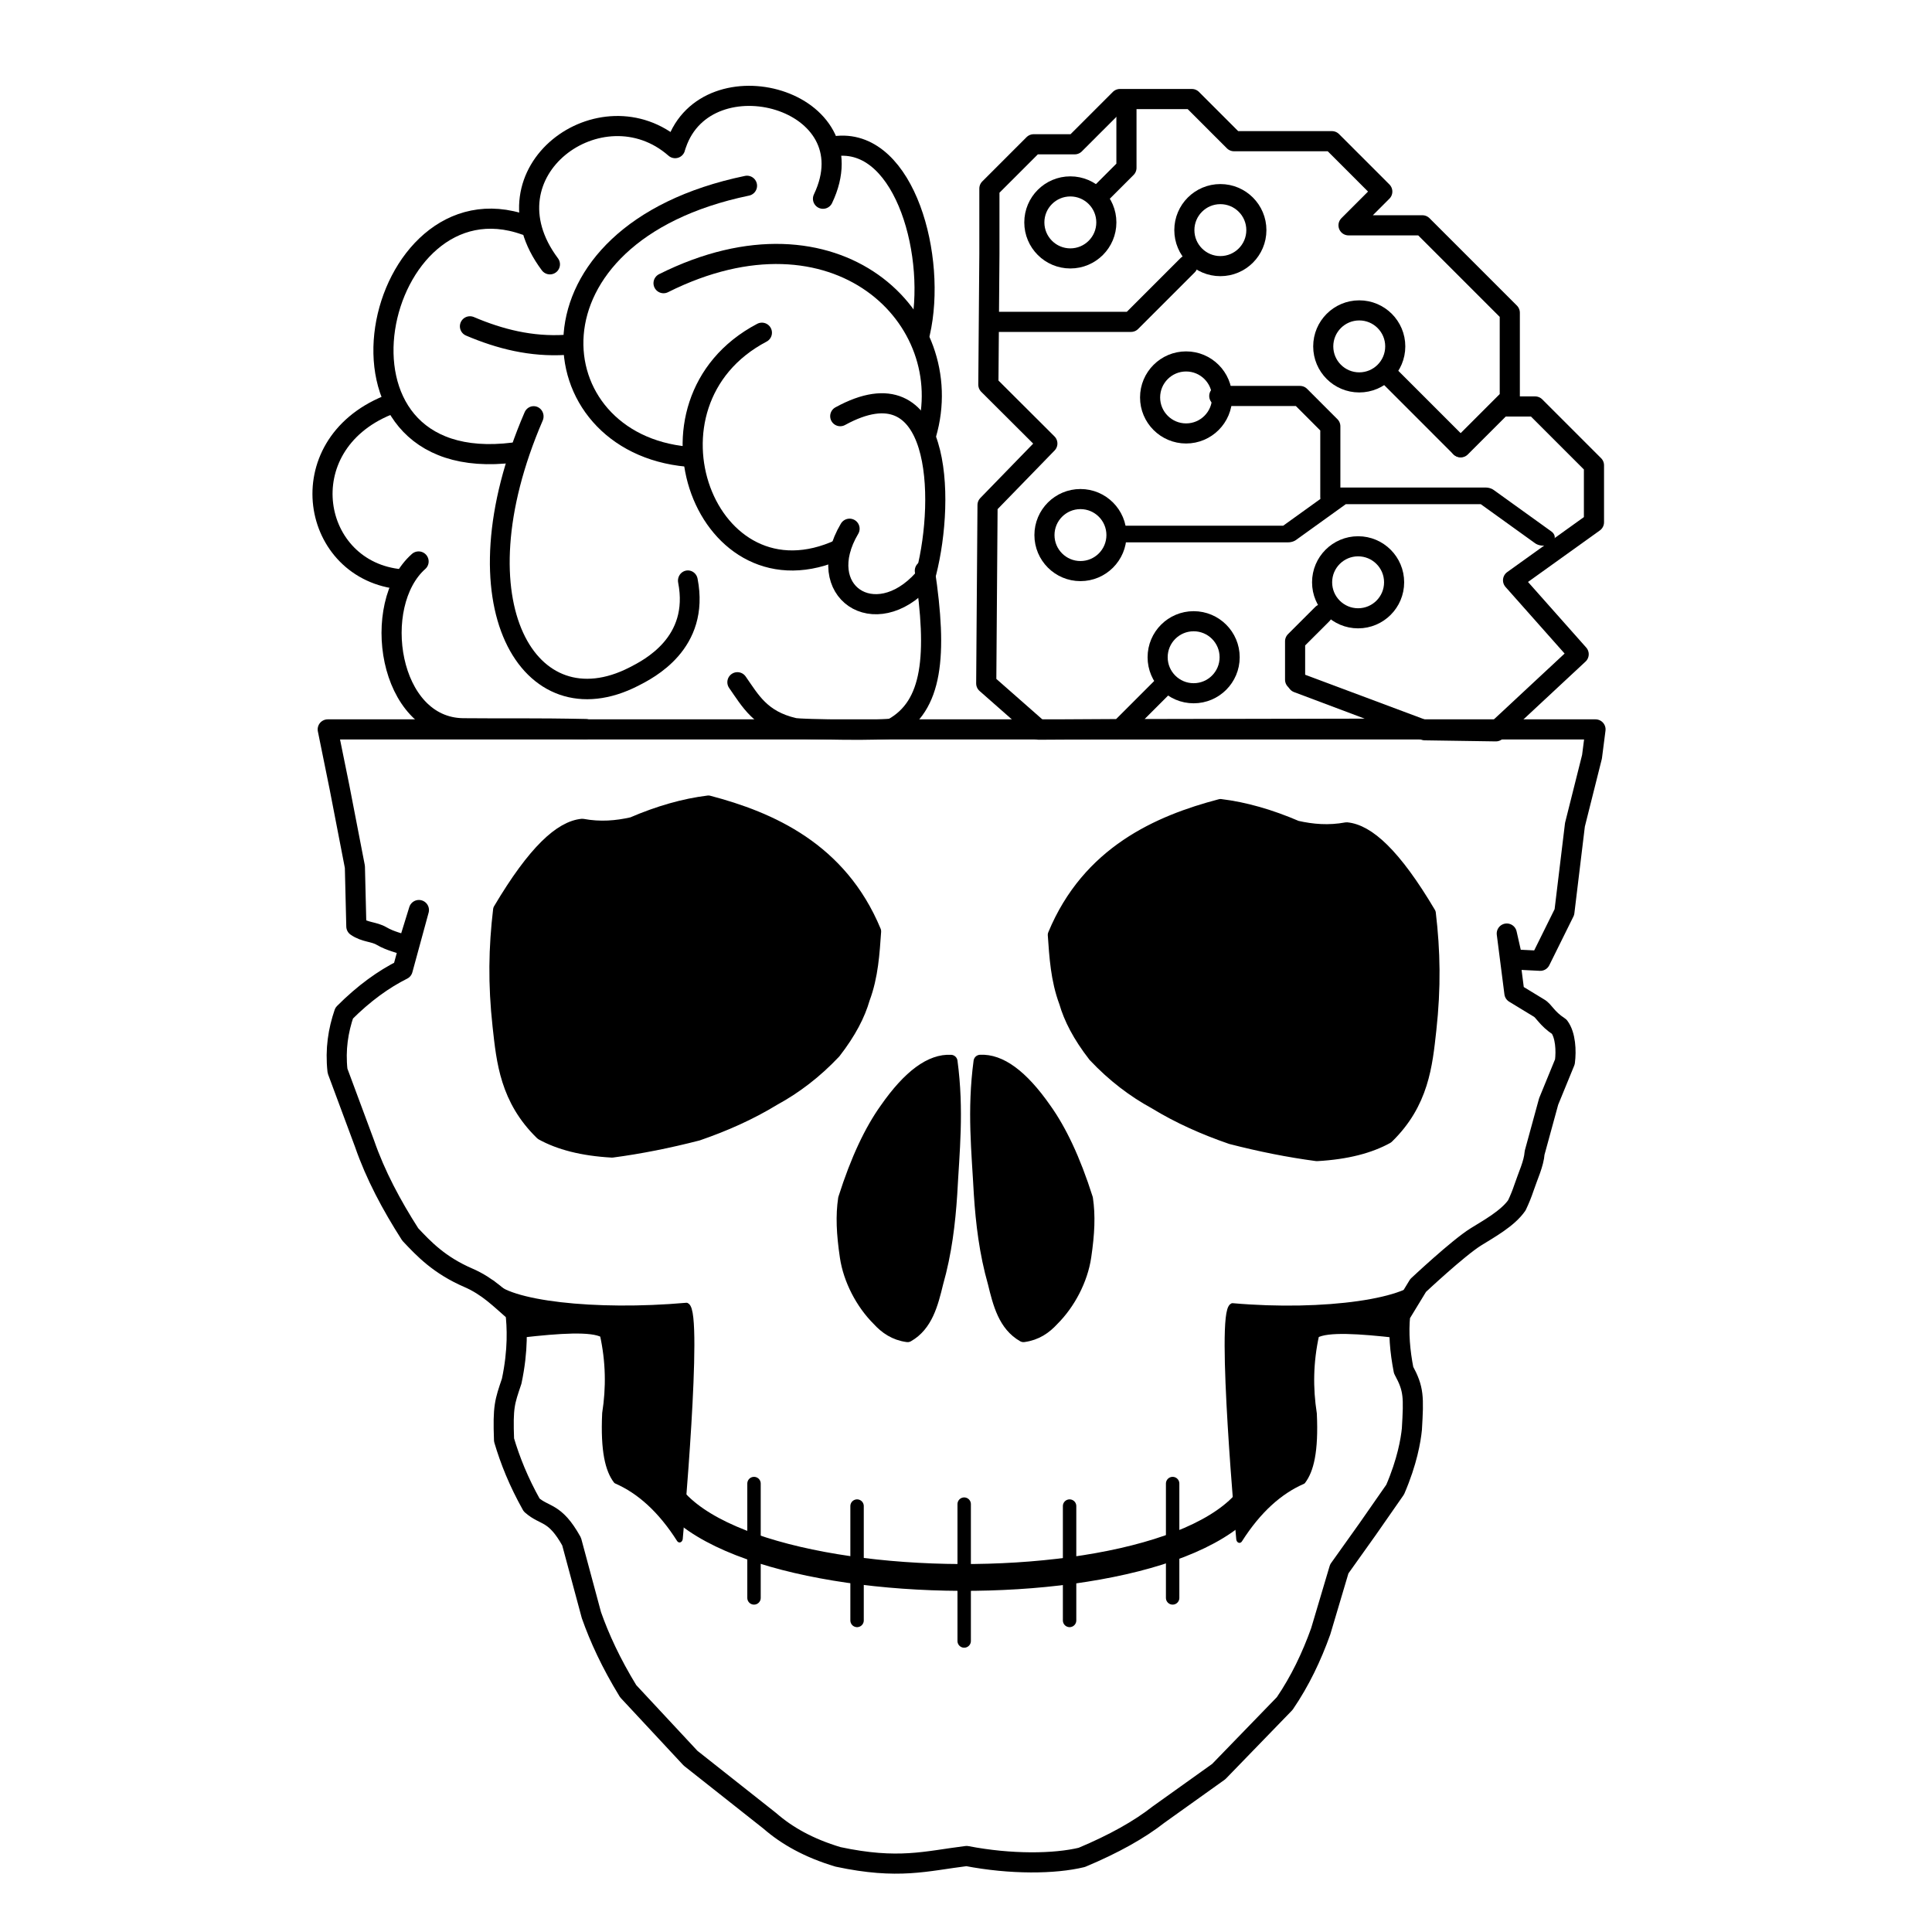<?xml version="1.0" encoding="UTF-8" standalone="no"?>
<!DOCTYPE svg PUBLIC "-//W3C//DTD SVG 1.1//EN" "http://www.w3.org/Graphics/SVG/1.1/DTD/svg11.dtd">
<svg width="100%" height="100%" viewBox="0 0 500 500" version="1.1" xmlns="http://www.w3.org/2000/svg" xmlns:xlink="http://www.w3.org/1999/xlink" xml:space="preserve" xmlns:serif="http://www.serif.com/" style="fill-rule:evenodd;clip-rule:evenodd;stroke-linecap:round;stroke-linejoin:round;stroke-miterlimit:1.5;">
    <g transform="matrix(0.773,0,0,0.773,-1216.53,-283.144)">
        <g transform="matrix(1.041,0,0,1.041,1226.71,-90.24)">
            <path d="M510.257,523.566C487.866,493.645 526.957,465.506 550.528,486.197" style="fill:none;stroke:black;stroke-width:6.47px;"/>
        </g>
        <g transform="matrix(1.041,0,0,1.041,1226.71,-90.24)">
            <path d="M629.266,545.652C634.813,521.471 624.595,483.694 602.907,485.464" style="fill:none;stroke:black;stroke-width:6.47px;"/>
        </g>
        <g transform="matrix(1.041,0,0,1.041,1226.71,-90.24)">
            <path d="M598.082,502.47C613.433,470.284 560.689,456.198 550.912,484.985" style="fill:none;stroke:black;stroke-width:6.47px;"/>
        </g>
        <g transform="matrix(1.293,0,0,1.293,1111.78,-218.603)">
            <path d="M493.326,510.623C454.385,496.652 436.47,576.346 490.327,569.535" style="fill:none;stroke:black;stroke-width:5.21px;"/>
        </g>
        <g transform="matrix(1.041,0,0,1.041,1226.71,-90.24)">
            <path d="M457.95,568.929C426.039,582.05 433.385,622.292 462.442,624.869" style="fill:none;stroke:black;stroke-width:6.47px;"/>
        </g>
        <g transform="matrix(1.041,0,0,1.041,1226.71,-90.24)">
            <path d="M468.024,619.126C452.45,632.943 458.156,672.493 482.357,672.768C493.863,672.899 505.939,672.662 521.778,673.033" style="fill:none;stroke:black;stroke-width:6.47px;"/>
        </g>
        <g transform="matrix(1.007,0,0,1.041,1247.11,-89.873)">
            <path d="M501.826,572.117C474.869,632.591 500.419,672.992 535.111,655.813C540.076,653.354 557.153,645.073 553.092,624.944" style="fill:none;stroke:black;stroke-width:6.58px;"/>
        </g>
        <g transform="matrix(1.041,0,0,1.041,1226.71,-90.24)">
            <path d="M573.643,498.293C499.051,513.778 506.003,581.015 554.42,585.419" style="fill:none;stroke:black;stroke-width:6.47px;"/>
        </g>
        <g transform="matrix(1.041,0,0,1.041,1226.71,-90.24)">
            <path d="M546.802,529.629C602.383,501.816 642.161,540.985 631.289,578.236" style="fill:none;stroke:black;stroke-width:6.47px;"/>
        </g>
        <g transform="matrix(1.041,0,0,1.041,1226.71,-90.24)">
            <path d="M578.433,545.556C535.513,568.117 560.547,635.217 603.681,615.089" style="fill:none;stroke:black;stroke-width:6.47px;"/>
        </g>
        <g transform="matrix(1.041,0,0,1.041,1226.71,-90.24)">
            <path d="M603.628,572.398C636.105,554.606 637.464,598.399 631.326,622.679" style="fill:none;stroke:black;stroke-width:6.47px;"/>
        </g>
        <g transform="matrix(1.041,0,0,1.041,1226.71,-90.24)">
            <path d="M606.627,608.592C594.699,628.726 614.698,642.249 630.309,624.93" style="fill:none;stroke:black;stroke-width:6.47px;"/>
        </g>
        <g transform="matrix(1.041,0,0,1.041,1226.71,-90.24)">
            <path d="M570.555,657.965C574.705,663.88 577.971,670.165 588.722,672.657C591.002,673.185 618.922,673.663 620.597,672.727C633.373,665.591 634.941,649.493 630.838,622.095" style="fill:none;stroke:black;stroke-width:6.47px;"/>
        </g>
        <g transform="matrix(1.041,0,0,1.041,1127.38,-201.79)">
            <path d="M579.958,650.653C589.568,654.747 599.645,657.3 610.7,656.62" style="fill:none;stroke:black;stroke-width:6.47px;"/>
        </g>
    </g>
    <g transform="matrix(0.773,0,0,0.773,-1216.53,-283.144)">
        <g transform="matrix(1.1,0,0,1.1,1206.62,-127.837)">
            <path d="M634.914,526.521L634.914,506.596L648.388,493.122L660.882,493.122L674.652,479.352L696.536,479.352L709.365,492.181L739.16,492.181L754.494,507.515L744.222,517.786L766.698,517.786L793.302,544.39L793.302,570.42L778.358,585.364L790.796,572.926L801.019,572.926L818.922,590.829L818.922,608.166L794.298,625.824L814.265,648.328L789.062,671.796L767.447,671.473L728.717,656.987L765.908,670.969L674.735,671.15L688.322,657.562L674.735,671.15L649.946,671.293L633.952,657.218L634.352,602.92L652.552,584.195L634.6,566.293L634.914,526.521Z" style="fill:none;stroke:black;stroke-width:6.13px;"/>
        </g>
        <g transform="matrix(1.171,0,0,1.171,311.698,-125.67)">
            <path d="M1495.3,547.934L1475.33,527.963" style="fill:none;stroke:black;stroke-width:5.75px;"/>
        </g>
        <g transform="matrix(1.022,0,0,0.735,1268.95,90.867)">
            <path d="M803.807,619.489L784.906,600.588L737.58,600.588L720.184,617.985L667.266,617.985" style="fill:none;stroke:black;stroke-width:7.57px;"/>
        </g>
        <g transform="matrix(1.1,0,0,1.1,1206.62,-103.511)">
            <path d="M635.653,525.052L678.018,525.052L695.255,507.814" style="fill:none;stroke:black;stroke-width:6.13px;"/>
        </g>
        <g transform="matrix(1.1,0,0,1.1,1206.62,-127.837)">
            <path d="M676.628,479.792L676.628,500.295L668.266,508.657" style="fill:none;stroke:black;stroke-width:6.13px;"/>
        </g>
        <g transform="matrix(1.171,0,0,1.171,311.698,-125.67)">
            <path d="M1458.13,562.206L1458.13,542.008L1449.46,533.331L1426.38,533.331" style="fill:none;stroke:black;stroke-width:5.75px;"/>
        </g>
        <g transform="matrix(1.171,0,0,1.171,320.114,-126.475)">
            <path d="M1440.87,615.147L1440.87,604.155L1448.65,596.38" style="fill:none;stroke:black;stroke-width:5.75px;"/>
        </g>
        <g transform="matrix(3.468,0,0,3.468,-376.165,-1334.4)">
            <circle cx="665.597" cy="511.867" r="3.476" style="fill:none;stroke:black;stroke-width:1.94px;"/>
        </g>
        <g transform="matrix(3.468,0,0,3.468,-325.938,-1331.82)">
            <circle cx="665.597" cy="511.867" r="3.476" style="fill:none;stroke:black;stroke-width:1.94px;"/>
        </g>
        <g transform="matrix(3.468,0,0,3.468,-279.439,-1292.89)">
            <circle cx="665.597" cy="511.867" r="3.476" style="fill:none;stroke:black;stroke-width:1.94px;"/>
        </g>
        <g transform="matrix(3.468,0,0,3.468,-337.409,-1275.8)">
            <circle cx="665.597" cy="511.867" r="3.476" style="fill:none;stroke:black;stroke-width:1.94px;"/>
        </g>
        <g transform="matrix(3.468,0,0,3.468,-372.777,-1229.72)">
            <circle cx="665.597" cy="511.867" r="3.476" style="fill:none;stroke:black;stroke-width:1.94px;"/>
        </g>
        <g transform="matrix(3.468,0,0,3.468,-279.821,-1213.91)">
            <circle cx="665.597" cy="511.867" r="3.476" style="fill:none;stroke:black;stroke-width:1.94px;"/>
        </g>
        <g transform="matrix(3.468,0,0,3.468,-334.883,-1188.82)">
            <circle cx="665.597" cy="511.867" r="3.476" style="fill:none;stroke:black;stroke-width:1.94px;"/>
        </g>
    </g>
    <g transform="matrix(0.833,0,0,0.833,-1330.91,-346.505)">
        <path d="M2093.43,642.585L2092.34,651.082L2087.04,672.202L2083.76,699.346L2076.27,714.473L2067.68,714.045L2065.86,706.007L2068.23,724.511L2075.79,729.112C2077.51,730.06 2078.12,732.301 2082.18,734.966C2084.12,737.586 2084.37,742.398 2083.92,745.86L2078.87,758.183L2074.51,774.128C2074.26,777.541 2072.5,781.101 2071.18,785.04C2070.61,786.76 2069.89,788.551 2069,790.431C2066.19,794.495 2060.34,797.712 2056.29,800.229C2050.7,803.707 2038.32,815.344 2038.32,815.344L2032.74,824.511C2032.16,830.088 2032.68,835.821 2033.81,841.642C2037.01,847.533 2036.97,849.928 2036.38,859.998C2036.04,863.375 2034.94,870.035 2031.19,878.752L2022.62,891.055L2013.82,903.405L2008.06,922.78C2005.22,930.715 2001.62,938.263 1996.87,945.225L1976.37,966.377L1957.68,979.727C1951.73,984.399 1943.83,988.84 1933.82,993.032C1925.41,995.079 1911.81,995.257 1898.04,992.602C1885.33,994.185 1876.88,996.874 1858.1,992.875C1848.94,990.136 1842.16,986.267 1836.9,981.68L1812.28,962.219L1792.89,941.394C1787.49,932.559 1783.98,924.86 1781.47,917.757L1775.32,894.907C1770.05,885.44 1767.03,887.197 1762.9,883.542C1758.82,876.25 1756.23,869.743 1754.33,863.357C1753.94,852.93 1754.52,851.563 1756.7,845.084C1758.77,835.339 1758.38,828.048 1757.86,823.649C1753.13,819.532 1749.31,815.597 1743.32,812.995C1734.18,809.044 1729.43,804.001 1725.19,799.491C1719.36,790.389 1714.37,781.054 1710.99,771.276L1702.59,748.672C1701.85,741.934 1702.82,736.097 1704.66,730.715C1710.84,724.529 1716.88,720.208 1722.83,717.227L1727.88,698.701L1724.41,709.925C1722.01,708.943 1719.09,708.438 1716.26,706.776C1713.87,705.378 1711.13,705.679 1708.44,703.788L1707.99,685.295L1703.21,660.602L1699.55,642.585L2093.43,642.585Z" style="fill:none;stroke:black;stroke-width:6.25px;"/>
    </g>
    <g transform="matrix(0.997,0,0,0.997,-1641.8,-2127.76)">
        <path d="M1897.02,2524.6L1897.02,2560.13" style="fill:none;stroke:black;stroke-width:3.48px;stroke-linecap:butt;"/>
    </g>
    <g transform="matrix(0.833,0,0,0.833,-1303.41,-1713.22)">
        <path d="M1897.02,2524.6L1897.02,2560.13" style="fill:none;stroke:black;stroke-width:4.17px;stroke-linecap:butt;"/>
    </g>
    <g transform="matrix(0.833,0,0,0.833,-1276.74,-1719.05)">
        <path d="M1897.02,2524.6L1897.02,2560.13" style="fill:none;stroke:black;stroke-width:4.17px;stroke-linecap:butt;"/>
    </g>
    <g transform="matrix(0.833,0,0,0.833,-1358.41,-1713.22)">
        <path d="M1897.02,2524.6L1897.02,2560.13" style="fill:none;stroke:black;stroke-width:4.17px;stroke-linecap:butt;"/>
    </g>
    <g transform="matrix(0.833,0,0,0.833,-1385.08,-1719.05)">
        <path d="M1897.02,2524.6L1897.02,2560.13" style="fill:none;stroke:black;stroke-width:4.17px;stroke-linecap:butt;"/>
    </g>
    <g transform="matrix(0.833,0,0,1.062,-277.327,-571.783)">
        <path d="M715.824,856.972C744.429,858.955 772.088,855.79 774.713,850.414L766.96,863.458C755.374,862.422 745.319,861.884 741.812,863.477C739.873,870.295 739.815,876.744 741.045,882.941C741.596,892.122 740.053,896.611 737.679,899.063C730.468,901.534 723.867,906.159 718.002,913.384C718.002,913.384 711.637,858.234 715.824,856.972Z" style="stroke:black;stroke-width:2px;"/>
    </g>
    <g transform="matrix(-0.833,0,0,1.062,773.965,-571.89)">
        <path d="M715.824,856.972C744.429,858.955 771.704,856.426 776.202,851.515L766.96,863.458C755.374,862.422 745.319,861.884 741.812,863.477C739.873,870.295 739.815,876.744 741.045,882.941C741.596,892.122 740.053,896.611 737.679,899.063C730.468,901.534 723.867,906.159 718.002,913.384C718.002,913.384 711.637,858.234 715.824,856.972Z" style="stroke:black;stroke-width:2px;"/>
    </g>
    <g transform="matrix(0.833,0,0,0.833,-277.327,-376.04)">
        <path d="M660.537,741.873C661.016,748.554 661.395,755.717 664.03,762.758C665.459,767.722 668.207,773.167 673.028,779.371C678.899,785.602 685.185,790.347 691.79,793.946C699.186,798.469 707.129,801.977 715.423,804.834C724.489,807.172 733.369,808.943 742.046,810.091C751.355,809.574 758.461,807.665 763.869,804.682C774.784,794.088 775.89,782.307 777.094,771.36C778.541,758.221 778.332,746.964 776.93,735.165C766.09,716.88 757.898,709.619 751.296,708.986C745.733,710.02 740.637,709.579 735.753,708.467C727.544,704.935 719.658,702.679 712.109,701.758C692.857,706.816 671.119,716.325 660.537,741.873Z" style="stroke:black;stroke-width:4.17px;"/>
    </g>
    <g transform="matrix(-0.833,0,0,0.833,776.532,-376.954)">
        <path d="M660.537,741.873C661.016,748.554 661.395,755.717 664.03,762.758C665.459,767.722 668.207,773.167 673.028,779.371C678.899,785.602 685.185,790.347 691.79,793.946C699.186,798.469 707.129,801.977 715.423,804.834C724.489,807.172 733.369,808.943 742.046,810.091C751.355,809.574 758.461,807.665 763.869,804.682C774.784,794.088 775.89,782.307 777.094,771.36C778.541,758.221 778.332,746.964 776.93,735.165C766.09,716.88 757.898,709.619 751.296,708.986C745.733,710.02 740.637,709.579 735.753,708.467C727.544,704.935 719.658,702.679 712.109,701.758C692.857,706.816 671.119,716.325 660.537,741.873Z" style="stroke:black;stroke-width:4.17px;"/>
    </g>
    <g transform="matrix(0.833,0,0,0.833,-277.327,-377.707)">
        <path d="M628.332,783.22C630.376,798.476 628.935,811.201 628.238,824.466C627.654,833.371 626.567,842.653 623.902,852.006C622.323,858.51 620.654,865.046 614.902,868.327C610.931,867.791 608.178,865.839 605.893,863.343C600.815,858.307 596.977,850.951 595.927,843.849C594.862,836.646 594.609,831.119 595.398,825.85C599.307,813.536 603.618,804.626 608.218,798.16C615.576,787.592 622.246,782.909 628.332,783.22" style="stroke:black;stroke-width:4.17px;"/>
    </g>
    <g transform="matrix(-0.833,0,0,0.833,777.089,-377.712)">
        <path d="M628.332,783.22C630.376,798.476 628.935,811.201 628.238,824.466C627.654,833.371 626.567,842.653 623.902,852.006C622.323,858.51 620.654,865.046 614.902,868.327C610.931,867.791 608.178,865.839 605.893,863.343C600.815,858.307 596.977,850.951 595.927,843.849C594.862,836.646 594.609,831.119 595.398,825.85C599.307,813.536 603.618,804.626 608.218,798.16C615.576,787.592 622.246,782.909 628.332,783.22" style="stroke:black;stroke-width:4.17px;"/>
    </g>
    <g transform="matrix(-0.833,1.02054e-16,-1.02054e-16,-0.833,1826.65,2461.67)">
        <path d="M1800.11,2502.44C1800.11,2451.77 1988.97,2453.54 1988.97,2502.42" style="fill:none;stroke:black;stroke-width:8.33px;stroke-linecap:butt;"/>
    </g>
</svg>
